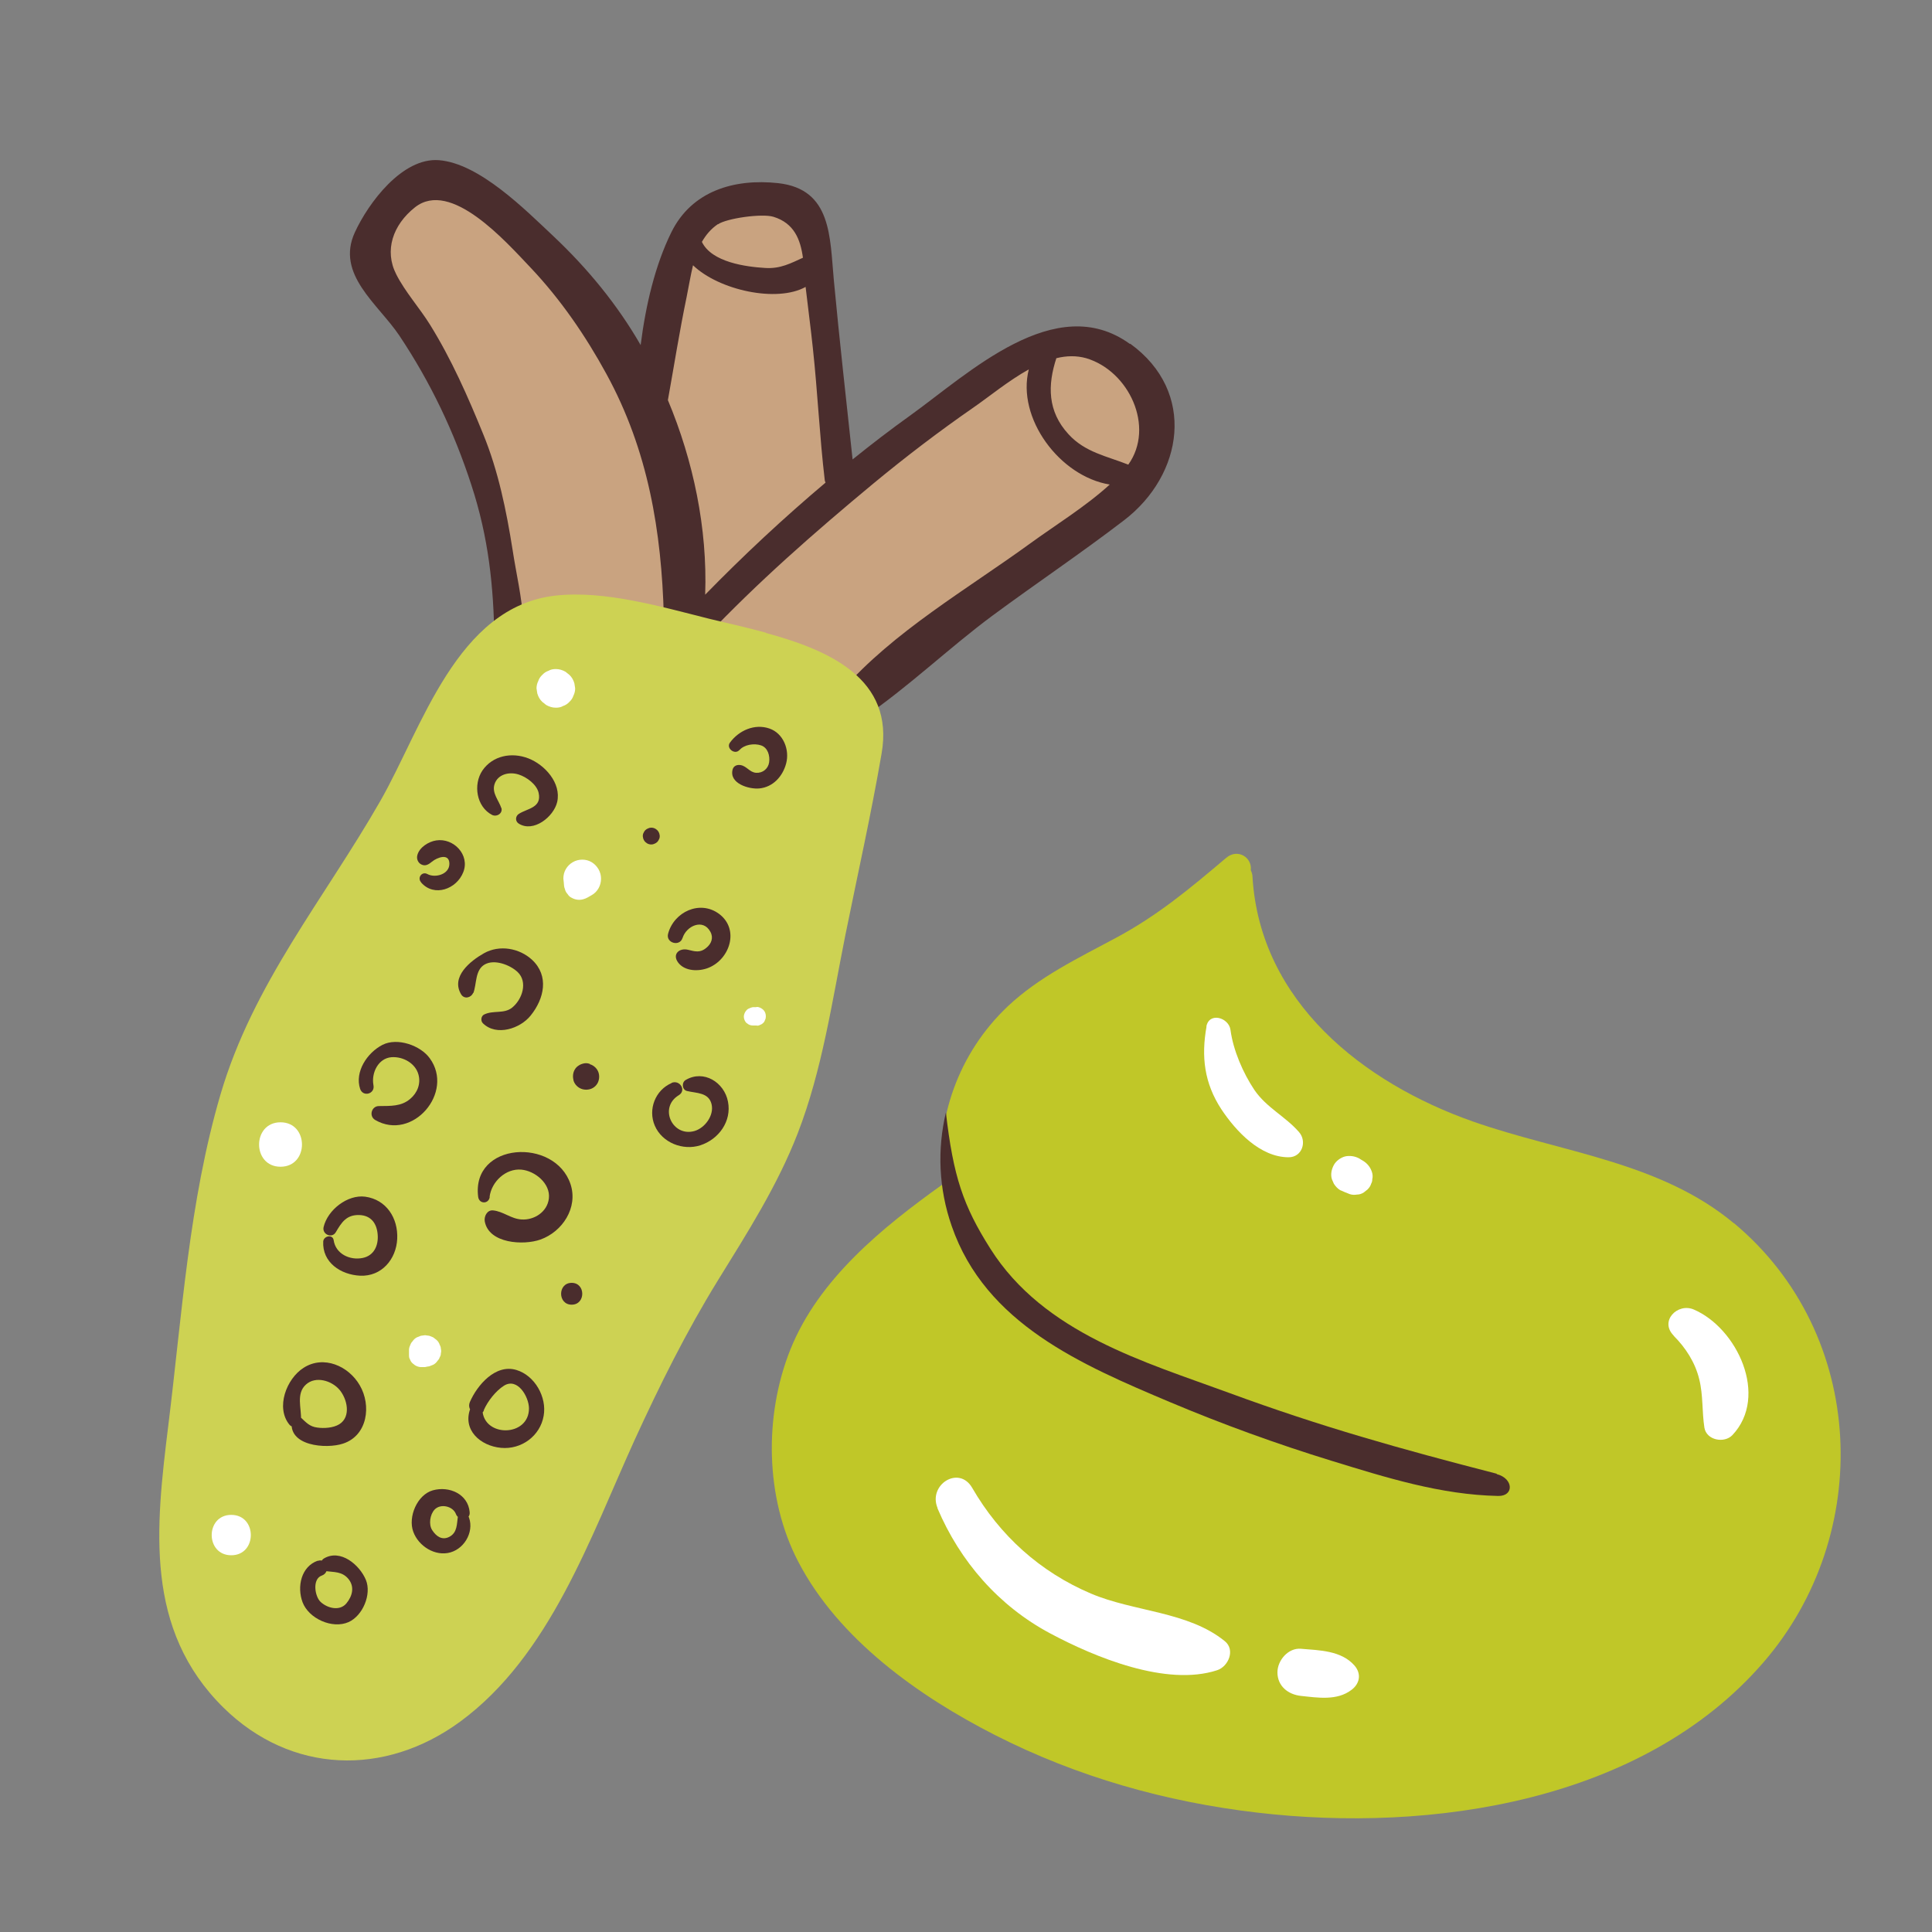 <?xml version="1.0" encoding="UTF-8"?>
<svg id="Capa_2" data-name="Capa 2" xmlns="http://www.w3.org/2000/svg" viewBox="0 0 100 100">
  <rect x="0" y="0" width="100" height="100" fill="#808080" stroke="none"/>
  <defs>
    <style>
      .cls-1 {
        fill: #fff;
      }

      .cls-2 {
        fill: none;
      }

      .cls-3 {
        fill: #4a2d2d;
      }

      .cls-4 {
        fill: #c9a380;
      }

      .cls-5 {
        fill: #cdd253;
      }

      .cls-6 {
        fill: #c0c728;
      }
    </style>
  </defs>
  <g id="COLOR">
    <g>
      <rect class="cls-2" width="100" height="100"/>
      <g>
        <g>
          <path class="cls-6" d="M89.75,63.32c-3.83-3.2-8.96-3.67-13.51-5.27-5.68-2-11.01-6.19-11.41-12.64,0-.14-.04-.26-.09-.37.08-.66-.68-1.14-1.27-.64-1.88,1.59-3.55,2.99-5.74,4.16-1.94,1.04-3.96,2.01-5.57,3.53-2.53,2.39-3.77,5.83-3.38,9.22-3.12,2.23-6.41,4.9-7.87,8.54-1.37,3.42-1.31,7.68.4,10.97,2.09,4.03,6.25,6.98,10.2,8.99,4.24,2.16,8.84,3.46,13.56,4.01,9.02,1.06,19.96-.56,26.2-7.77,5.72-6.6,5.39-16.97-1.52-22.74Z"/>
          <path class="cls-3" d="M77.47,76.28c-5.01-1.29-9.11-2.44-13.84-4.18-4.35-1.6-9.6-3.08-12.37-7.47-1.4-2.21-1.92-3.73-2.3-7.05-.45,1.9-.38,3.93.3,5.88,1.75,5.06,6.72,7.18,11.29,9.11,2.73,1.15,5.54,2.17,8.37,3.04,2.83.87,5.65,1.76,8.62,1.82.84.02.8-.91-.07-1.13Z"/>
          <path class="cls-1" d="M62.45,53.13c-.28,1.56-.12,2.93.77,4.29.76,1.14,2.01,2.48,3.48,2.48.7,0,.96-.82.54-1.3-.7-.81-1.68-1.26-2.31-2.18-.59-.88-1.1-2.06-1.24-3.11-.08-.64-1.11-.95-1.25-.17h0Z"/>
          <path class="cls-1" d="M69.39,61.61c.16.07.31.14.48.2.12.04.25.04.37.02.13,0,.24-.04.35-.11l.19-.15c.09-.09.16-.19.19-.3.04-.07.06-.15.06-.24.03-.12.02-.25-.02-.37-.08-.24-.22-.42-.43-.56-.08-.05-.16-.09-.23-.14-.22-.12-.5-.16-.74-.1-.22.06-.46.23-.57.44-.12.22-.18.49-.1.74l.1.23c.09.14.2.26.34.34h0Z"/>
          <path class="cls-1" d="M86.63,69.14c.62.62,1.11,1.38,1.32,2.24.21.83.14,1.69.27,2.52.11.65,1.03.82,1.45.38,1.9-2.02.24-5.54-2-6.5-.84-.36-1.79.6-1.04,1.35h0Z"/>
          <path class="cls-1" d="M48.52,78.06c1.17,2.76,3.17,5.06,5.83,6.48,2.32,1.24,6.02,2.77,8.65,1.91.58-.19.95-1.05.4-1.5-1.9-1.55-4.71-1.52-6.94-2.47-2.63-1.12-4.71-3-6.14-5.47-.69-1.19-2.3-.15-1.79,1.05h0Z"/>
          <path class="cls-1" d="M67.34,87.78c.86.09,1.86.26,2.61-.31.43-.32.53-.83.16-1.26-.68-.78-1.82-.79-2.77-.87-.66-.06-1.22.6-1.22,1.22,0,.72.56,1.15,1.22,1.22h0Z"/>
        </g>
        <g>
          <path class="cls-4" d="M56.16,17.69c-2.71-.29-6.39,2.42-11.91,7.16-.28.24-.56.48-.83.72-.2-3.09-.56-8.45-.83-10.4-.39-2.81-.77-5.23-3.39-5.33-2.62-.1-3.58,2.23-4.46,4.07-.87,1.84-1.45,6.2-1.45,6.2,0,0-5.71-9.1-9.2-10.17-3.49-1.07-4.36,1.07-4.75,2.91-.39,1.84,2.91,4.46,4.46,8.81,1.55,4.36,2.13,10.46,2.23,11.24.1.77,17.05,4.65,17.05,4.65,0,0,.87-.58,2.42-2.13,1.55-1.55,6.78-5.04,9.3-6.78,2.52-1.74,5.52-4.07,5.42-6.68-.1-2.62-1.36-3.97-4.07-4.26Z"/>
          <path class="cls-3" d="M58.48,17.8c-3.84-2.78-8.34,1.53-11.36,3.7-1.02.73-2.01,1.49-2.99,2.28-.33-3.09-.68-6.17-.97-9.27-.21-2.23-.1-4.72-2.88-5.03-2.29-.25-4.48.41-5.53,2.54-.84,1.7-1.33,3.78-1.59,5.84-1.21-2.1-2.75-3.97-4.51-5.63-1.47-1.38-3.84-3.78-5.94-3.94-1.89-.14-3.64,2.21-4.34,3.73-1.01,2.18,1.2,3.71,2.3,5.35,1.62,2.43,2.83,4.97,3.73,7.74.89,2.72,1.15,5.23,1.19,8.01.24-.23.5-.43.76-.6.23-.15.48-.27.73-.37-.06-1.23-.36-2.44-.55-3.7-.32-2.02-.74-4.08-1.52-5.98-.79-1.94-1.64-3.87-2.75-5.66-.54-.87-1.29-1.7-1.75-2.61-.63-1.23-.18-2.56.97-3.47,1.85-1.46,4.68,1.75,5.99,3.13,1.55,1.64,2.84,3.52,3.92,5.5,2.17,3.97,2.85,8.16,2.97,12.55.3.06.59.13.89.21-.33.71.62,1.55,1.25.88,2.72-2.87,5.63-5.42,8.69-7.96,1.68-1.39,3.41-2.71,5.2-3.95.81-.56,1.8-1.38,2.86-1.97-.64,2.52,1.6,5.54,4.19,5.96-1.25,1.14-2.8,2.09-4.12,3.05-3.23,2.35-7.09,4.57-9.73,7.6-.64.73.2,2.03,1.1,1.42,2.34-1.6,4.42-3.61,6.7-5.3,2.25-1.66,4.57-3.22,6.79-4.92,3.07-2.35,3.76-6.65.32-9.14ZM37.16,11.61c.45-.31,2.27-.57,2.87-.39,1.08.33,1.4,1.18,1.53,2.12-.62.28-1.16.58-1.95.53-.99-.06-2.77-.29-3.28-1.35.2-.35.46-.67.83-.92ZM36.5,30.77c.12-3.42-.61-6.91-1.93-10.06.32-1.78.6-3.56.97-5.34.11-.54.2-1.1.33-1.64,1.34,1.29,4.34,1.95,5.83,1.12,0,0,0,.01,0,.02.12,1.04.26,2.08.37,3.12.25,2.29.35,4.59.62,6.87,0,.04.03.08.04.12-2.17,1.83-4.25,3.77-6.23,5.8ZM54.68,18.54c.52-.13,1.04-.14,1.54,0,2.22.66,3.57,3.56,2.18,5.51-1.1-.44-2.23-.63-3.09-1.57-1.1-1.19-1.09-2.55-.63-3.95Z"/>
          <path class="cls-5" d="M39.65,32.75c-1.05-.29-2.08-.51-2.97-.73-2.43-.61-5.41-1.48-7.94-1.19-5.1.58-6.9,6.86-9.05,10.62-2.92,5.1-6.6,9.47-8.28,15.21-1.63,5.56-1.99,11.41-2.7,17.13-.65,5.28-1.25,10.55,2.86,14.6,3.49,3.43,8.35,3.58,12.25.72,4.64-3.41,6.73-9.52,9.02-14.56,1.3-2.84,2.68-5.62,4.32-8.28,1.52-2.46,3.08-4.9,4.13-7.61,1.27-3.28,1.78-6.84,2.47-10.28.63-3.12,1.33-6.23,1.87-9.37.68-3.88-2.72-5.36-5.99-6.25Z"/>
          <path class="cls-3" d="M25.95,41.83c-.13-.4-.49-.77-.36-1.22.16-.54.77-.68,1.26-.52.41.13.93.51,1.03.95.17.78-.59.8-1.03,1.09-.18.12-.19.38,0,.5.76.48,1.81-.35,1.99-1.12.22-.98-.64-1.93-1.5-2.26s-1.84-.14-2.37.63c-.49.73-.31,1.88.5,2.3.24.12.57-.08.48-.37h0Z"/>
          <path class="cls-3" d="M21.8,45.68c.67.77,1.84.34,2.18-.54.35-.89-.5-1.78-1.4-1.64-.4.06-.88.36-.98.77-.05.19.04.4.22.48.21.1.38-.02.54-.15.25-.21.9-.47.9.11,0,.55-.74.75-1.14.53-.28-.15-.53.19-.33.42h0Z"/>
          <path class="cls-3" d="M38.27,38.83c.24-.29.76-.37,1.12-.25s.47.55.42.88-.33.56-.67.54-.49-.35-.81-.4c-.18-.03-.36.04-.41.23-.19.72.84,1.03,1.38.98.71-.07,1.21-.62,1.39-1.29.19-.71-.14-1.56-.86-1.81-.77-.27-1.59.1-2.05.73-.21.29.26.65.49.38h0Z"/>
          <path class="cls-3" d="M33.71,43.71c.06,0,.11-.01.17-.04.05-.02.1-.05.14-.09.04-.04.07-.09.09-.14.03-.05.04-.11.04-.17l-.02-.11c-.02-.07-.06-.14-.11-.19l-.09-.07c-.07-.04-.14-.06-.22-.06-.06,0-.11.01-.17.04-.05.02-.1.05-.14.09-.04.04-.07.09-.09.14-.03.05-.04.11-.04.17l.02.11c.02.07.06.14.11.19l.09.07c.07.04.14.06.22.06h0Z"/>
          <path class="cls-3" d="M35.33,48.55c.19-.62,1.06-1.03,1.44-.32.17.31.05.62-.21.83-.32.27-.58.19-.95.1-.45-.11-.83.23-.51.66.35.47,1.09.47,1.58.27,1.1-.45,1.6-1.98.55-2.78-1-.75-2.35-.11-2.65,1.02-.13.48.61.69.75.21h0Z"/>
          <path class="cls-3" d="M24.5,51.4c.18-.47.08-1.19.59-1.48s1.32.03,1.7.39c.54.51.25,1.42-.29,1.85-.42.33-.97.12-1.44.35-.17.08-.19.34-.06.46.7.68,1.93.27,2.47-.41.7-.87.96-2.05.07-2.88-.66-.61-1.69-.79-2.49-.34-.71.4-1.73,1.22-1.18,2.13.16.26.51.18.62-.08h0Z"/>
          <path class="cls-3" d="M19.33,56.17c-.12-.64.25-1.4.94-1.45.59-.04,1.23.31,1.39.9.13.48-.06.95-.43,1.26-.47.4-1.03.36-1.62.37-.38,0-.53.52-.19.72,1.93,1.12,4.12-1.43,2.82-3.2-.48-.66-1.67-1.08-2.44-.69-.8.41-1.45,1.4-1.16,2.28.15.44.78.26.69-.19h0Z"/>
          <path class="cls-3" d="M25.34,61.95c.1-.79.84-1.48,1.64-1.41.71.06,1.52.72,1.43,1.49-.08.7-.76,1.13-1.41,1.09-.55-.03-.95-.42-1.48-.47-.31-.03-.47.31-.43.56.2,1.16,2.01,1.26,2.88.95,1.15-.41,1.96-1.66,1.56-2.87-.81-2.43-5.14-2.18-4.78.66.05.38.55.38.6,0h0Z"/>
          <path class="cls-3" d="M30.53,55.06h-.02c-.12-.04-.24-.04-.36,0-.11.03-.21.09-.3.17-.08.08-.14.18-.17.3-.03.12-.03.24,0,.36v.02c.06.23.25.41.48.47.12.03.24.03.36,0,.12-.03.22-.09.3-.17.08-.08.14-.18.17-.3.03-.12.03-.24,0-.36-.06-.23-.25-.41-.47-.47h0Z"/>
          <path class="cls-3" d="M34.76,56.06c-.84.36-1.23,1.36-.87,2.2.38.89,1.46,1.31,2.36,1.02.95-.31,1.63-1.24,1.43-2.26-.19-1-1.26-1.67-2.19-1.12-.22.13-.19.51.07.57.5.12,1.12.07,1.27.68.14.58-.34,1.23-.88,1.39-1.14.33-1.87-1.21-.82-1.85.42-.25.05-.82-.37-.64h0Z"/>
          <path class="cls-3" d="M29.59,67.53c.73,0,.73-1.13,0-1.13s-.73,1.13,0,1.13h0Z"/>
          <path class="cls-3" d="M16.73,64.25c-.06,1.1.91,1.73,1.91,1.78,1.11.05,1.87-.85,1.92-1.91.05-1.07-.56-2.03-1.66-2.18-.91-.12-1.94.68-2.15,1.57-.09.38.43.61.63.27.3-.51.55-.91,1.22-.89.6.02.91.43.95,1.03.04.56-.2,1.07-.77,1.19-.67.14-1.41-.21-1.51-.92-.05-.32-.52-.22-.54.07h0Z"/>
          <path class="cls-3" d="M15.58,73.5c.03-.61-.27-1.37.26-1.84.5-.45,1.32-.2,1.72.26.41.47.63,1.41,0,1.8-.31.19-.79.22-1.14.17-.4-.05-.58-.27-.86-.53-.14-.13-.4-.09-.44.12-.29,1.38,1.78,1.53,2.64,1.24,1.27-.42,1.47-1.98.86-3.02-.58-1-1.87-1.57-2.91-.9-.89.57-1.45,2.06-.73,2.94.2.24.56.03.57-.24h0Z"/>
          <path class="cls-3" d="M24.31,78.27c-.08-.94-1.06-1.37-1.91-1.13-.81.23-1.29,1.38-1.01,2.14.27.75,1.14,1.3,1.93,1.07s1.27-1.19.9-1.93c-.1-.21-.48-.17-.52.07-.06.39-.02.84-.45,1.06-.38.19-.68-.04-.88-.35-.19-.29-.12-.81.13-1.07.31-.32.95-.17,1.1.24.13.35.75.34.71-.1h0Z"/>
          <path class="cls-3" d="M25.04,72.99c.2-.46.62-1,1.05-1.27.7-.43,1.28.57,1.29,1.17.01,1.5-2.36,1.52-2.41.08-.01-.37-.5-.41-.62-.08-.43,1.12.51,1.95,1.58,2.05,1.05.1,2.03-.61,2.21-1.66.17-.96-.45-2.08-1.41-2.37-1.09-.33-2.04.8-2.41,1.66-.21.49.51.92.73.43h0Z"/>
          <path class="cls-3" d="M16.45,80.78c-.86.3-1.09,1.34-.79,2.15.32.85,1.54,1.4,2.38,1.03.74-.33,1.2-1.44.9-2.18-.32-.78-1.32-1.63-2.18-1.11-.23.14-.23.61.08.65.45.06.86.01,1.19.4.33.4.22.88-.1,1.27-.34.41-.97.26-1.33-.07-.31-.28-.45-1.2.06-1.37.47-.17.27-.93-.21-.76h0Z"/>
          <path class="cls-1" d="M28.77,36.63c.14,0,.26-.02.38-.09.12-.04.23-.11.32-.21.1-.09.17-.2.21-.32.06-.12.09-.25.09-.38l-.04-.26c-.05-.17-.13-.32-.26-.44l-.2-.16c-.16-.09-.32-.14-.5-.14-.14,0-.26.02-.38.09-.12.04-.23.11-.32.21-.1.09-.17.2-.21.32-.06.12-.09.25-.09.38l.04.26c.05.17.13.32.26.44l.2.16c.16.09.32.14.5.14h0Z"/>
          <path class="cls-1" d="M29.16,45.48l.02.18c.01.12.01.25.06.36.02.1.07.18.14.26.05.08.12.15.21.19.18.1.38.13.58.08.17-.04.32-.14.46-.22.3-.17.48-.5.48-.85s-.19-.67-.48-.85-.69-.18-.99,0c-.15.09-.26.2-.35.35-.09.15-.13.32-.13.49h0Z"/>
          <path class="cls-1" d="M14.52,60.39c1.48,0,1.48-2.3,0-2.3s-1.48,2.3,0,2.3h0Z"/>
          <path class="cls-1" d="M21.17,69.94v.17c0,.09,0,.18.05.25.03.08.07.15.14.21.13.12.29.2.47.19h.17c.07-.02.15-.03.22-.04l.2-.08c.1-.05.17-.12.23-.21.05-.05.09-.11.11-.18.04-.06.06-.13.06-.21.02-.07.02-.15,0-.22,0-.07-.02-.14-.06-.21-.03-.1-.09-.19-.17-.26l-.17-.13-.2-.08-.22-.03-.22.03-.2.08c-.1.05-.17.12-.23.21-.05.05-.09.11-.11.18-.05.1-.08.2-.07.32h0Z"/>
          <path class="cls-1" d="M39.14,52.13h-.17c-.06.01-.13.03-.18.06-.06.02-.11.05-.15.1-.08.08-.14.22-.14.33s.05.25.14.33l.1.07c.07.04.15.06.24.06h.17c.07.02.13,0,.19-.03.06-.02.11-.05.16-.1.05-.04.08-.1.1-.16.03-.06.04-.12.04-.19,0-.13-.05-.26-.14-.34-.09-.08-.22-.15-.34-.14h0Z"/>
          <path class="cls-1" d="M11.97,80.5c1.35,0,1.35-2.09,0-2.09s-1.35,2.09,0,2.09h0Z"/>
        </g>
      </g>
    </g>
  </g>
</svg>